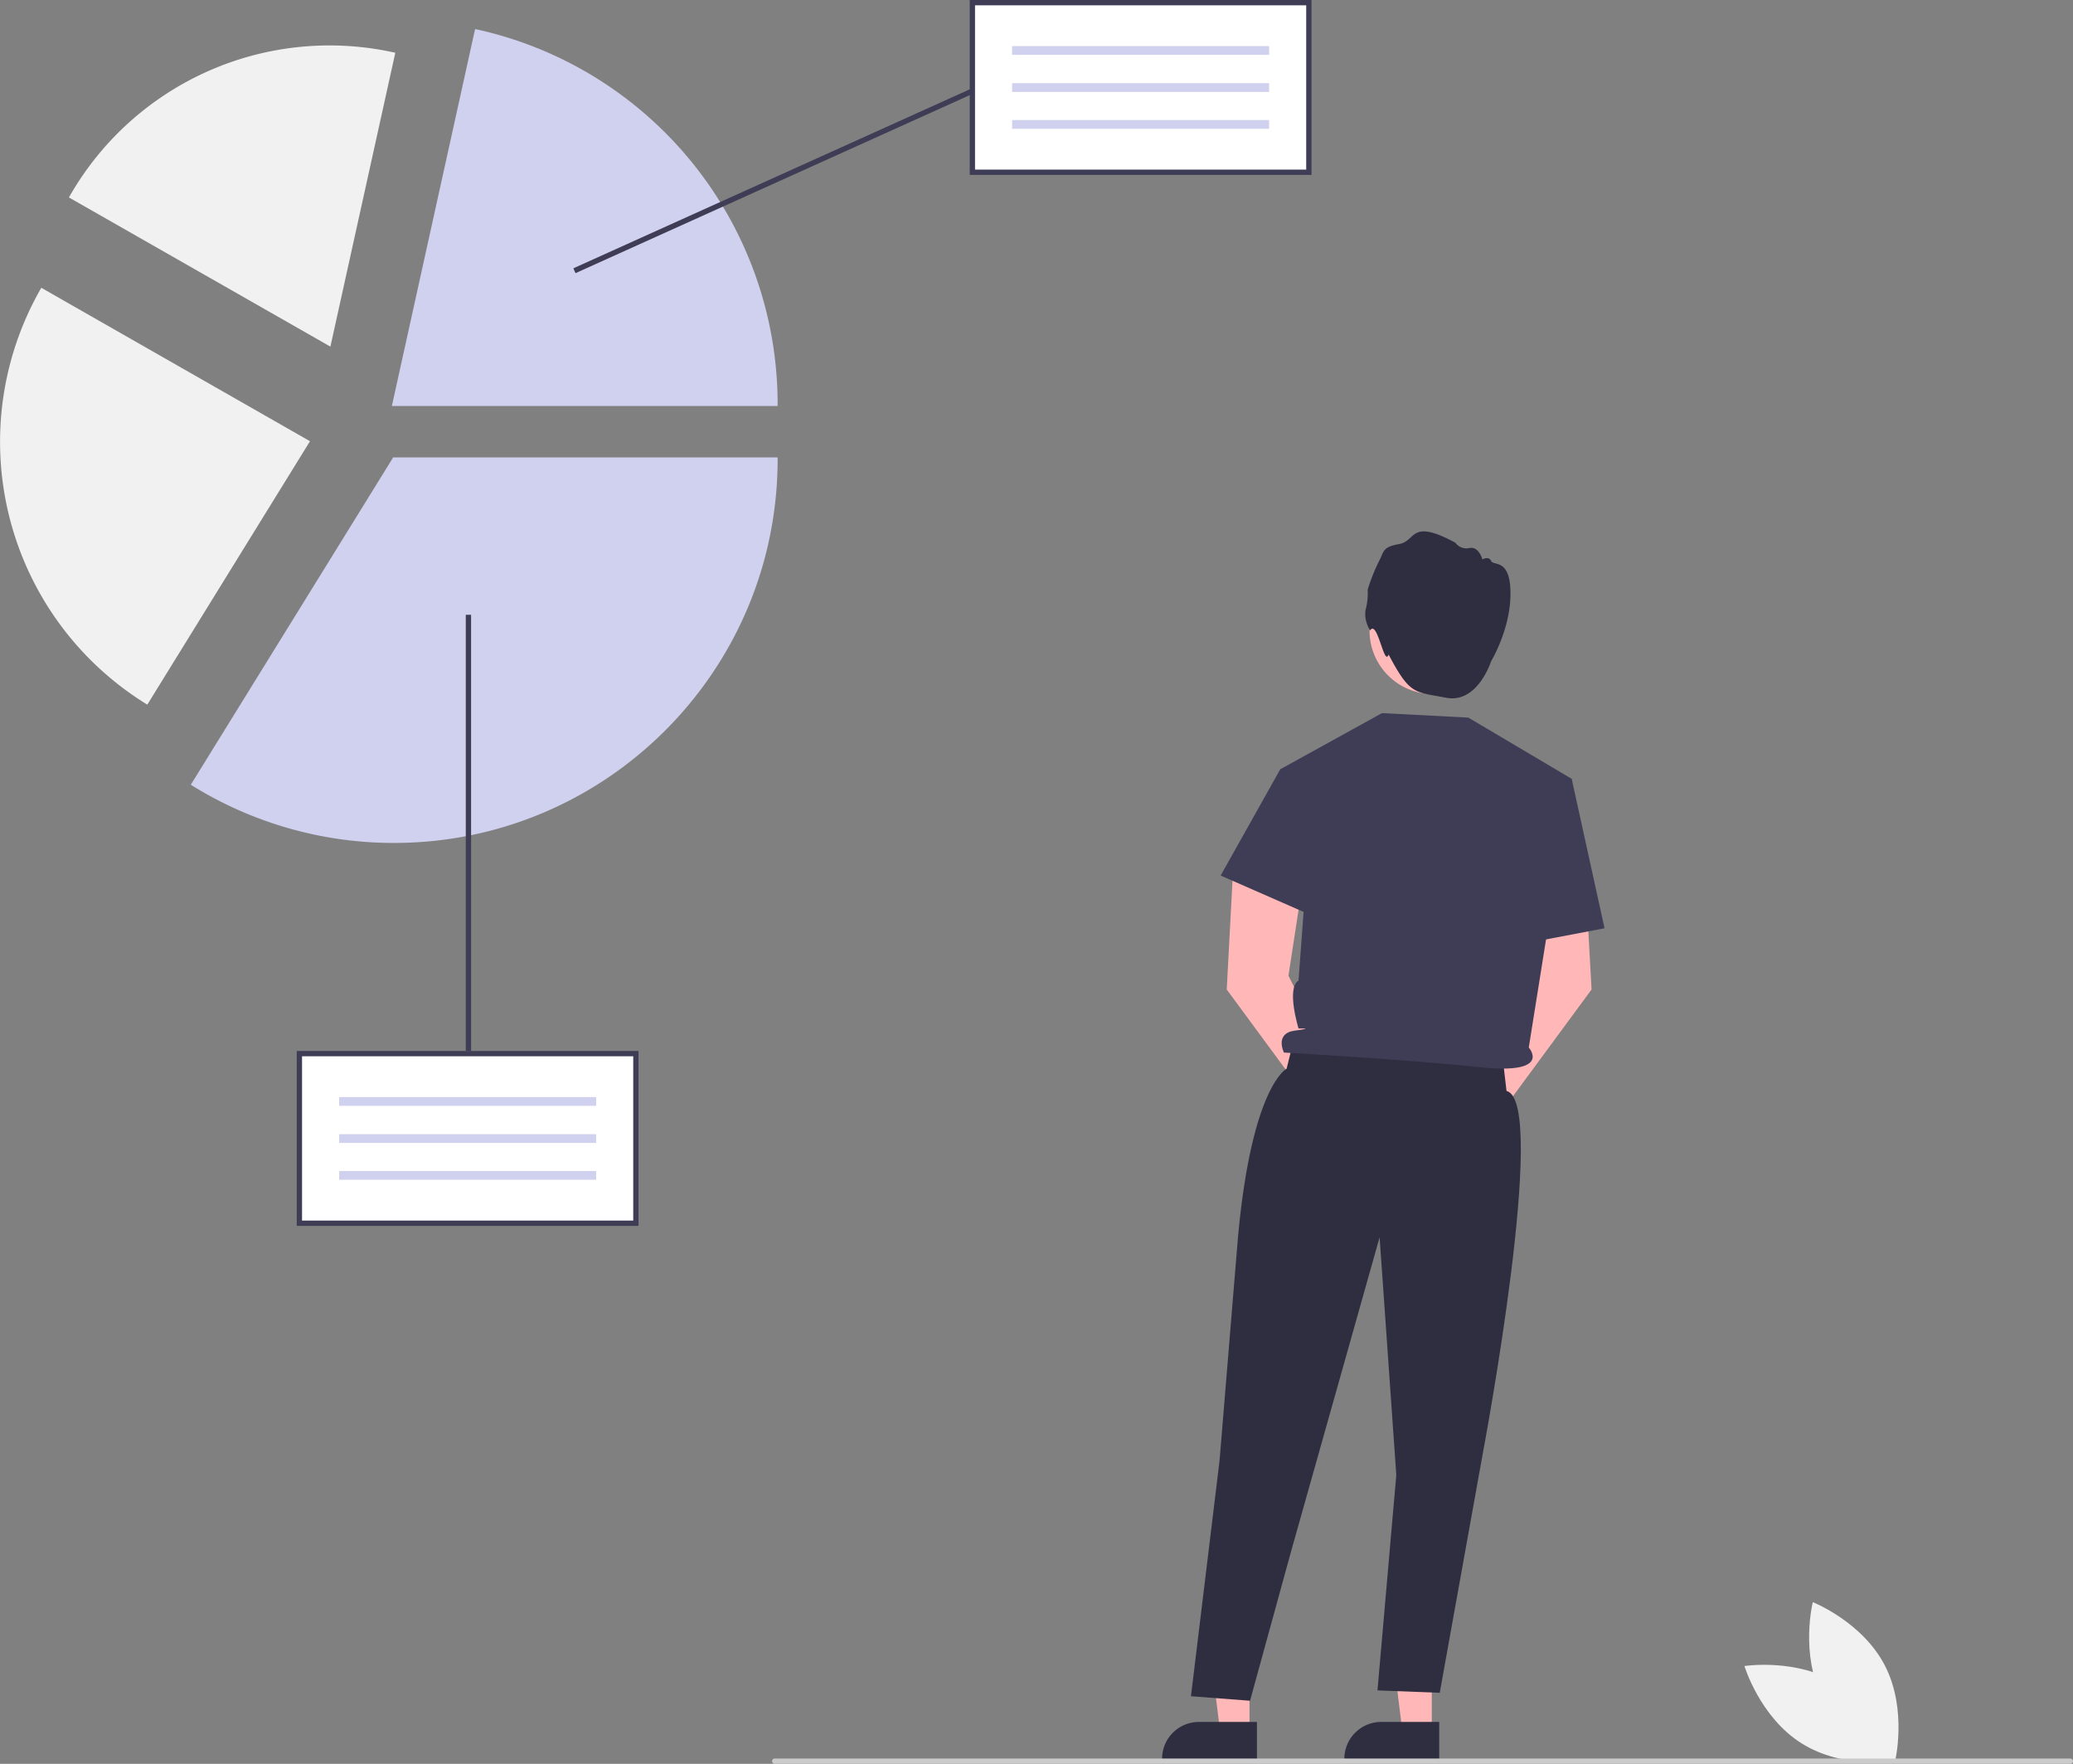 <svg xmlns="http://www.w3.org/2000/svg" data-name="Layer 1" width="782.4" height="665.6" viewBox="0 0 782.406 665.606" xmlns:xlink="http://www.w3.org/1999/xlink"><rect x="0" y="0" width="782.406" height="665.606" fill="#808080" stroke="none"/><path d="M 896.7 758 c 8.6 16.6 27.3 24.1 27.3 24.1 s 4.8 -19.5 -3.7 -36.2 s -27.3 -24.1 -27.3 -24.1 S 888.1 741.4 896.7 758 Z" transform="translate(-208.8,-117.2)" fill="#f1f1f1"/><path d="M 902.9 752.7 c 15.8 9.9 21.6 29.2 21.6 29.2 s -19.9 3.1 -35.7 -6.8 S 867.2 745.9 867.2 745.9 S 887 742.8 902.9 752.7 Z" transform="translate(-208.8,-117.2)" fill="#f1f1f1"/><polygon points="471.6,653.4 460.5,653.4 455.2,610.6 471.6,610.6 471.6,653.4" fill="#ffb7b7"/><path d="M 683.2 781.4 l -35.8 0 v -0.5 a 13.9 13.9 0 0 1 13.9 -13.9 h 0 l 21.9 0 Z" transform="translate(-208.8,-117.2)" fill="#2f2e41"/><polygon points="540.4,653.4 529.3,653.4 524,610.6 540.4,610.6 540.4,653.4" fill="#ffb7b7"/><path d="M 752 781.4 l -35.8 0 v -0.5 a 13.9 13.9 0 0 1 13.9 -13.9 h 0 l 21.9 0 Z" transform="translate(-208.8,-117.2)" fill="#2f2e41"/><path d="M 717 529.3 L 695.1 485.4 l 5.6 -36.5 l -26.3 -7.2 L 671.8 490.6 l 34.1 46.3 a 9.1 9.1 0 1 0 11.1 -7.5 Z" transform="translate(-208.8,-117.2)" fill="#ffb7b7"/><path d="M 764.2 529.3 L 786.1 485.4 l -5.6 -36.5 l 26.3 -7.2 l 2.7 48.9 l -34.1 46.3 a 9.1 9.1 0 1 1 -11.1 -7.5 Z" transform="translate(-208.8,-117.2)" fill="#ffb7b7"/><circle cx="540.8" cy="238" r="23.9" fill="#ffb9b9"/><path d="M 725.9 355.1 s -2.6 -3.9 -1.6 -8.1 a 24.5 24.5 0 0 0 0.7 -7.3 a 72 72 0 0 1 4.2 -10.6 c 2.1 -3.8 1.1 -5.4 7.7 -6.6 s 3.9 -9.8 21.2 -0.5 a 5.1 5.1 0 0 0 5.3 2 c 3.6 -0.7 4.9 4.3 4.9 4.3 s 2.4 -1.4 3.3 0.6 s 7.3 -1.2 7.3 12.3 s -7.3 25.5 -7.3 25.5 s -5.1 16.1 -17 13.8 s -13.6 -0.9 -21.7 -16.3 C 731.2 369 728.7 350.8 725.9 355.1 Z" transform="translate(-208.8,-117.2)" fill="#2f2e41"/><path d="M 697.1 509.6 L 694.4 520.5 s -13 6.3 -18.3 62.9 l -7 84.9 L 658.3 757.3 l 22.3 1.7 l 15.5 -56.4 l 33.4 -118.5 l 6.3 89.7 l -7.1 81.3 l 23.5 0.9 l 16.3 -90.6 s 25 -132.7 8.9 -136.5 l -1.6 -13.8 Z" transform="translate(-208.8,-117.2)" fill="#2f2e41"/><path d="M 692 407.5 l 38.4 -21.2 l 32.6 1.7 l 39 23.1 l -16.2 101.4 s 9.3 10.4 -18.8 7.4 s -73.6 -5.5 -73.6 -5.5 s -3.7 -7.3 4.2 -8.3 s 1.3 -0.8 1.3 -0.8 s -4.7 -15.2 0 -18.1 l 2.3 -31.1 Z" transform="translate(-208.8,-117.2)" fill="#3f3d56"/><polygon points="493.8,291.9 483.2,290.3 460.7,330.4 497.2,346.4 493.8,291.9" fill="#3f3d56"/><polygon points="580.7,299.1 593.2,293.9 605.6,350.3 571.9,356.7 580.7,299.1" fill="#3f3d56"/><path d="M 501.2 782.8 h 489 a 1 1 0 0 0 0 -2 h -489 a 1 1 0 1 0 0 2 Z" transform="translate(-208.8,-117.2)" fill="#cbcbcb"/><rect x="113" y="397.6" width="127" height="64" fill="#ffffff"/><rect x="128" y="414" width="97" height="3.3" fill="#d0d0ef"/><rect x="128" y="428" width="97" height="3.3" fill="#d0d0ef"/><rect x="128" y="441.9" width="97" height="3.3" fill="#d0d0ef"/><path d="M 449.8 579.8 h -129 v -66 h 129 Z m -127 -2 h 125 v -62 h -125 Z" transform="translate(-208.8,-117.2)" fill="#3f3d56"/><path d="M 357.5 435.3 A 144.4 144.4 0 0 1 281.4 413.7 l -0.6 -0.4 l 0.4 -0.6 l 76 -122.9 H 502.3 v 0.7 C 502.3 370.4 437.4 435.3 357.5 435.3 Z" transform="translate(-208.8,-117.2)" fill="#d0d0ef"/><path d="M 264.4 383.1 L 263.9 382.8 a 116.3 116.3 0 0 1 -39.8 -156.5 l 0.3 -0.5 l 101.4 57.9 Z" transform="translate(-208.8,-117.2)" fill="#f1f1f1"/><path d="M 502.3 270.4 H 356.7 l 31.4 -142.2 l 0.7 0.1 A 144.8 144.8 0 0 1 502.3 269.8 Z" transform="matrix(1,0,0,1,-208.8,-117.2)" fill="#d0d0ef"/><path d="M 333.5 248 L 234.8 191.7 l 0.3 -0.5 a 113 113 0 0 1 122.4 -54.2 l 0.5 0.1 Z" transform="translate(-208.8,-117.2)" fill="#f1f1f1"/><rect x="367" y="1" width="127" height="64" fill="#ffffff"/><rect x="382" y="17.4" width="97" height="3.3" fill="#d0d0ef"/><rect x="382" y="31.4" width="97" height="3.3" fill="#d0d0ef"/><rect x="382" y="45.3" width="97" height="3.3" fill="#d0d0ef"/><path d="M 703.8 183.2 h -129 v -66 h 129 Z m -127 -2 h 125 v -62 h -125 Z" transform="translate(-208.8,-117.2)" fill="#3f3d56"/><rect x="175.8" y="232" width="2" height="164.6" fill="#3f3d56"/><rect x="418.3" y="184.1" width="164.8" height="2" transform="translate(-240.6,105.6) rotate(-24.3)" fill="#3f3d56"/></svg>
